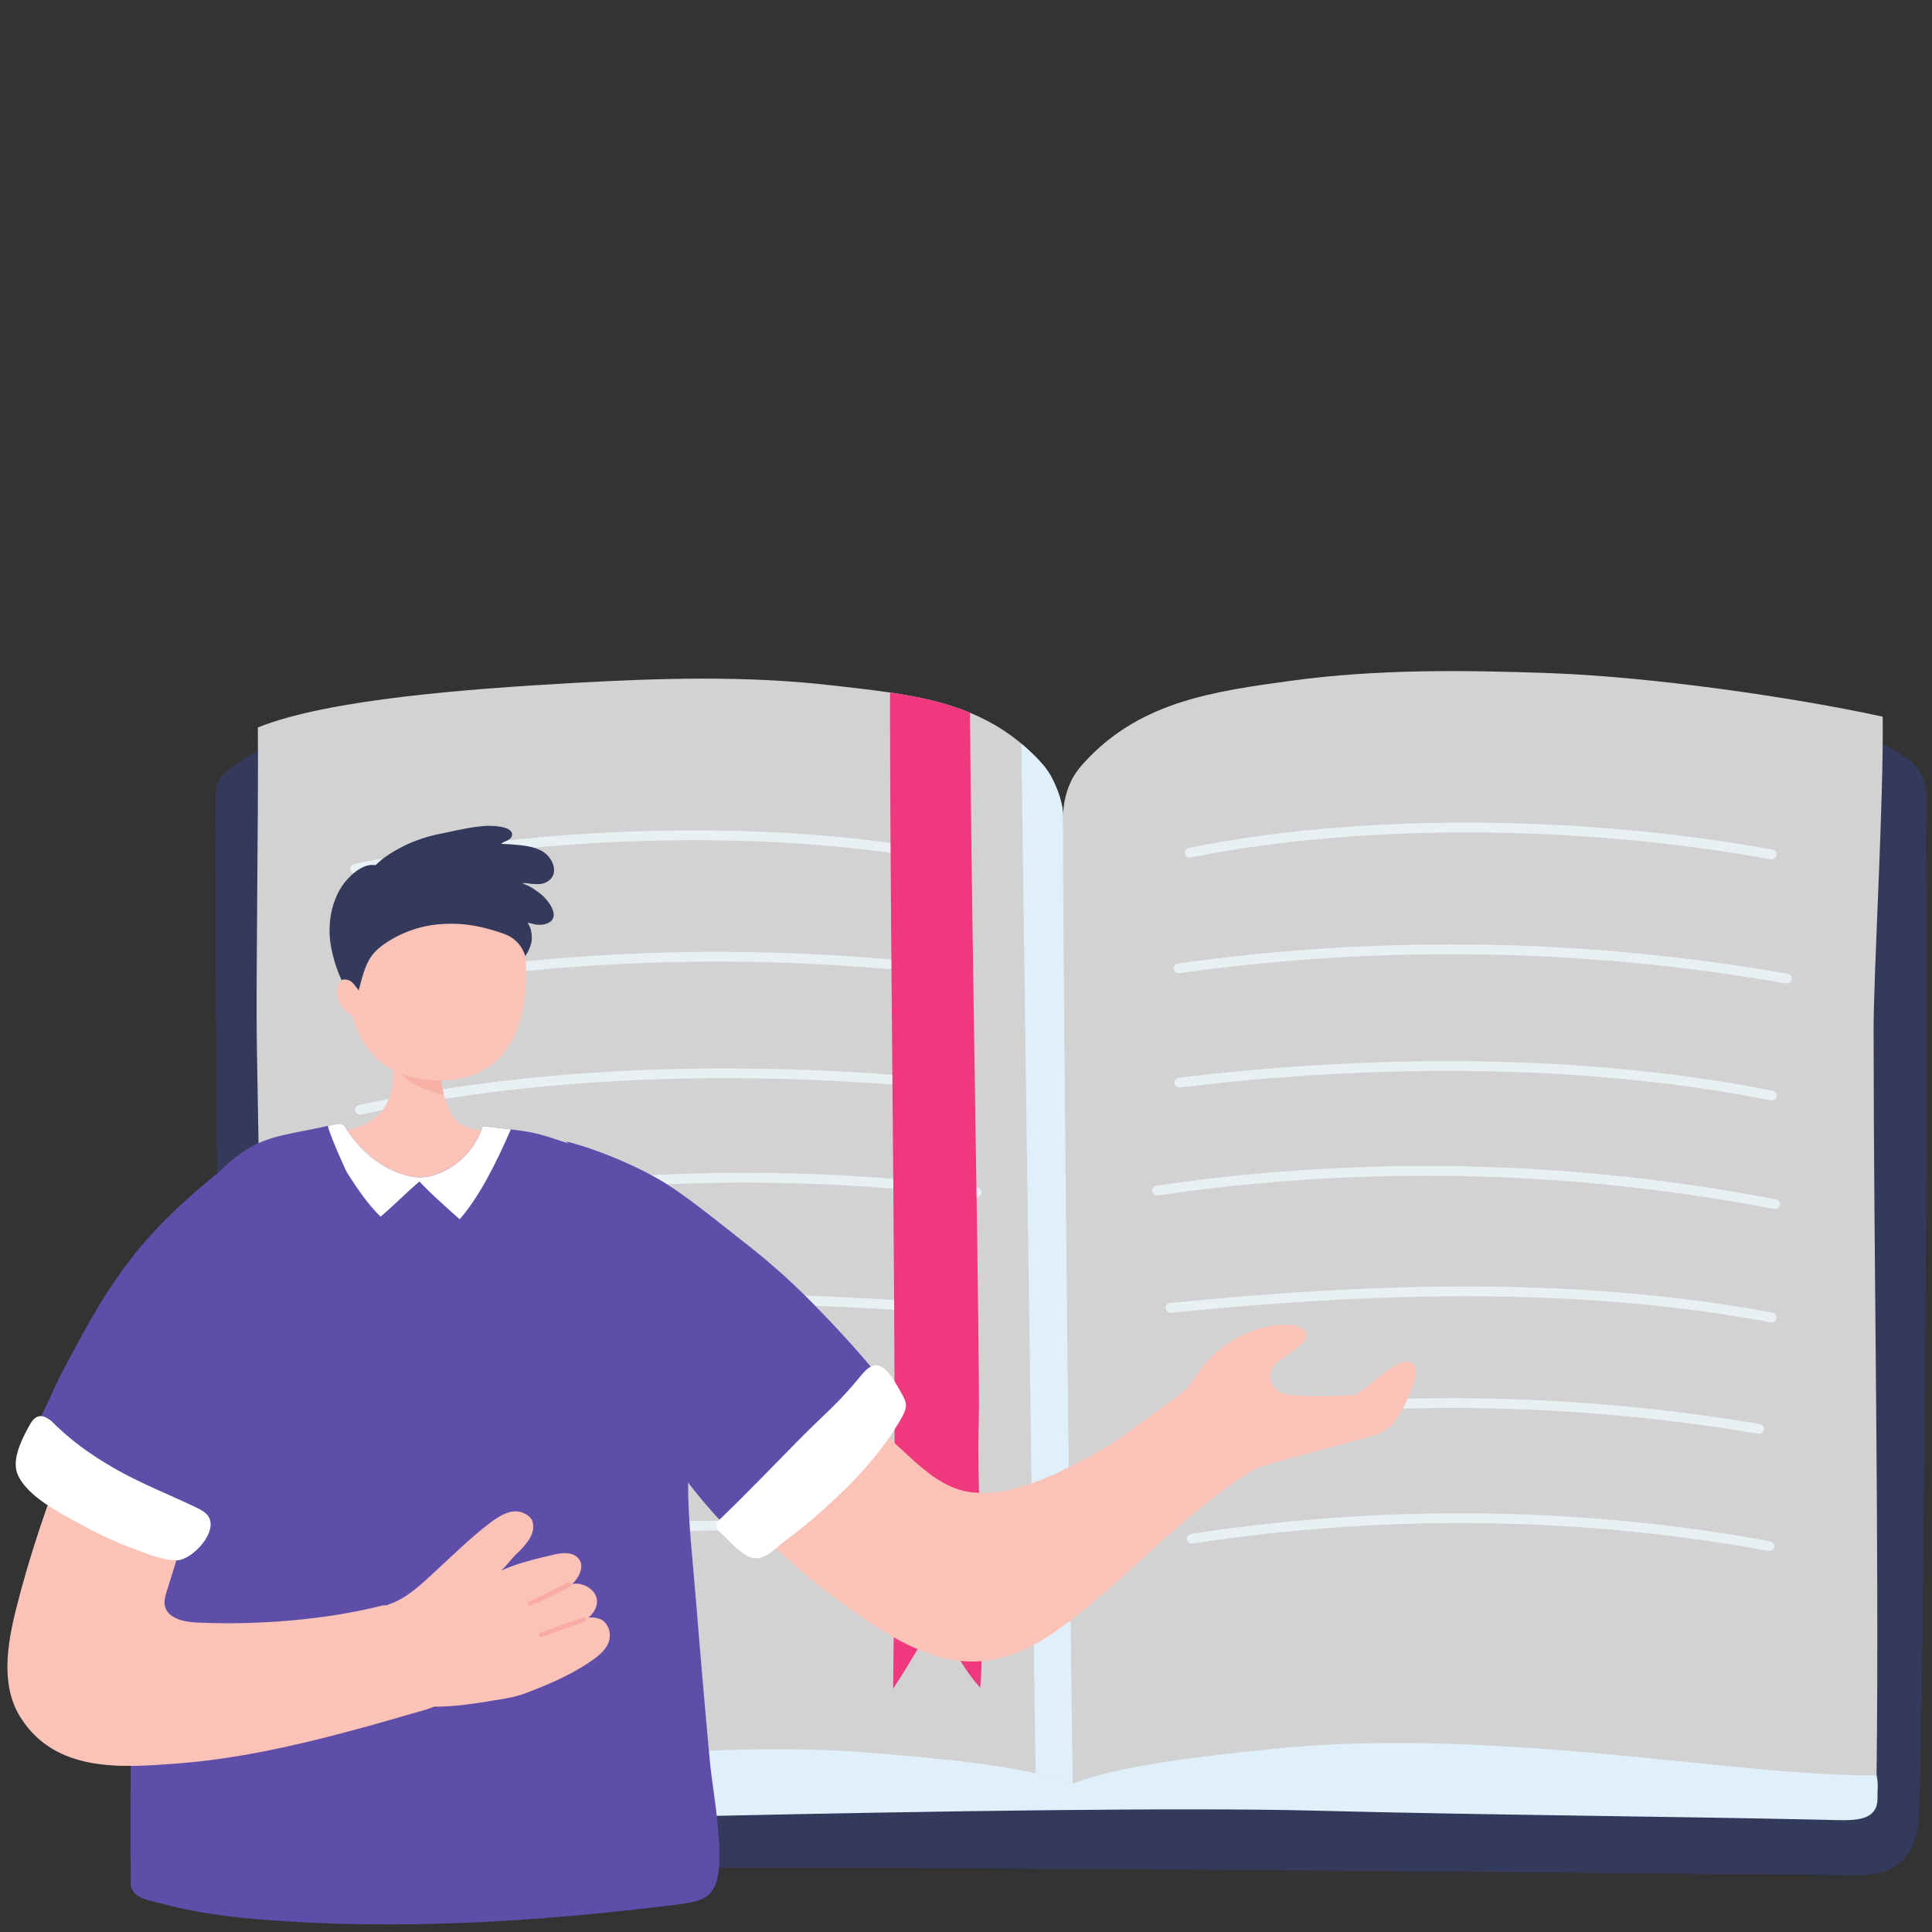 <?xml version="1.0" encoding="UTF-8"?><svg xmlns="http://www.w3.org/2000/svg" xmlns:xlink="http://www.w3.org/1999/xlink" contentScriptType="text/ecmascript" width="240" zoomAndPan="magnify" contentStyleType="text/css" viewBox="0 0 240 240" height="240" preserveAspectRatio="xMidYMid meet" version="1.0"><rect x="0" y="0" width="240" height="240" fill="#333333" stroke="none"/><defs><clipPath id="clip-0"><path d="M 132 83.102 L 234 83.102 L 234 222 L 132 222 Z M 132 83.102 " clip-rule="nonzero"/></clipPath><clipPath id="clip-1"><path d="M 49.297 129.828 L 53.215 129.828 L 53.215 130.098 L 49.297 130.098 Z M 49.297 129.828 " clip-rule="nonzero"/></clipPath><clipPath id="clip-2"><path d="M 49.309 129.832 C 49.309 129.906 49.316 129.973 49.316 130.047 L 53.094 130.047 L 49.309 129.832 " clip-rule="nonzero"/></clipPath><clipPath id="clip-3"><path d="M 16 139 L 90 139 L 90 239.852 L 16 239.852 Z M 16 139 " clip-rule="nonzero"/></clipPath></defs><path fill="rgb(20%, 22.749%, 35.689%)" d="M 34.242 92.785 C 34.105 92.77 33.977 92.766 33.855 92.77 C 32.309 92.824 30.344 94.215 29.105 95.059 C 28.172 95.691 27.254 96.473 26.926 97.547 C 26.766 98.07 26.758 98.621 26.754 99.164 C 26.633 109.508 27.25 204.809 27.988 227.008 C 28.047 228.801 28.027 230.93 29.535 231.914 C 30.441 232.504 31.598 232.465 32.68 232.445 C 95.105 231.375 184.281 232.648 231.074 232.918 C 232.754 232.93 234.527 232.59 235.855 231.559 C 237.578 230.223 238.32 227.887 238.383 225.703 C 238.727 214.047 238.84 202.379 238.961 190.715 C 239.133 175.078 239.238 159.441 239.293 143.805 C 239.34 130.543 239.371 117.285 239.242 104.027 C 239.215 101.324 239.922 97.305 238.027 95.215 C 237.16 94.262 236.031 93.602 234.918 92.957 C 233.949 92.398 232.984 91.836 232.016 91.277 C 231.832 91.172 231.645 91.062 231.43 91.051 C 231.203 91.039 230.984 91.145 230.773 91.23 C 229.668 91.695 228.496 91.668 227.328 91.641 C 226.863 91.629 226.398 91.617 225.941 91.637 C 224.254 91.707 222.578 91.816 220.902 92.016 C 216.738 92.508 212.621 93.391 208.578 94.477 C 185.762 100.605 161.91 102.258 138.316 103.477 C 121.336 104.359 104.531 101.691 87.715 99.027 C 72.664 96.641 57.605 94.258 42.398 94.41 C 40.539 94.07 38.68 93.73 36.82 93.387 C 36.082 93.254 35.059 92.871 34.242 92.785 " fill-opacity="1" fill-rule="nonzero"/><path fill="rgb(87.839%, 94.119%, 98.43%)" d="M 226.629 218.688 C 195.566 213.809 164.426 208.914 133.012 207.598 C 101.598 206.285 71.344 218.234 39.902 218.551 L 35.348 218.598 L 33.41 222.559 C 33.328 225.086 33.305 227 34.676 226.965 C 39.27 226.844 130.621 224.078 163.34 224.926 C 184.84 225.48 206.676 225.617 226.676 226.062 C 229.879 226.137 233.309 226.504 233.227 223.309 C 233.203 222.453 233.367 221.574 233.113 220.547 C 232.652 218.695 228.676 219.012 226.629 218.688 " fill-opacity="1" fill-rule="nonzero"/><path fill="rgb(82.75%, 82.349%, 82.349%)" d="M 133.246 221.551 C 127.234 219.453 118.562 218.602 108.461 217.762 C 80.762 215.453 50.785 222.383 33.414 222.555 C 32.484 193.82 32.5 159.566 31.91 130.051 C 31.77 122.723 32.121 101.055 32.031 90.367 C 40.879 86.812 58.609 85.559 71.07 84.848 C 81.84 84.242 92.676 83.898 103.387 85.145 C 105.844 85.426 108.238 85.68 110.559 86.027 C 114.059 86.539 117.383 87.234 120.492 88.539 C 123.332 89.711 126 91.375 128.461 93.82 C 129.285 94.637 130.07 95.5 130.613 96.52 C 131.344 97.926 132.023 99.695 132.062 101.273 C 132.492 120.762 133.25 210.82 133.246 221.551 " fill-opacity="1" fill-rule="nonzero"/><path fill="rgb(87.839%, 94.119%, 98.43%)" d="M 132.059 101.273 C 132.023 99.691 131.348 97.922 130.609 96.52 C 130.07 95.5 129.281 94.637 128.461 93.82 C 127.945 93.309 127.418 92.84 126.879 92.391 C 126.98 102.125 128.418 202.754 128.645 220.285 C 130.312 220.648 131.855 221.066 133.246 221.551 C 133.254 210.824 132.496 120.766 132.059 101.273 " fill-opacity="1" fill-rule="nonzero"/><path fill="rgb(90.979%, 94.119%, 95.29%)" d="M 44.25 108.516 C 57.625 105.793 72.207 104.371 86.246 104.371 C 96.816 104.371 107.078 105.176 116.281 106.84 C 116.609 106.898 116.93 106.68 116.988 106.348 C 117.051 106.016 116.828 105.699 116.496 105.641 C 107.207 103.961 96.879 103.152 86.246 103.152 C 72.125 103.152 57.469 104.582 44.008 107.316 C 43.676 107.387 43.465 107.707 43.531 108.039 C 43.598 108.367 43.922 108.582 44.25 108.516 " fill-opacity="1" fill-rule="nonzero"/><path fill="rgb(90.979%, 94.119%, 95.29%)" d="M 42.664 123.973 C 57.949 120.965 73.512 119.449 89.129 119.449 C 98.754 119.449 108.398 120.023 118.012 121.18 C 118.344 121.223 118.645 120.984 118.684 120.652 C 118.727 120.32 118.488 120.02 118.156 119.977 C 108.492 118.816 98.801 118.238 89.129 118.238 C 73.434 118.238 57.793 119.762 42.43 122.781 C 42.102 122.848 41.887 123.168 41.953 123.496 C 42.016 123.824 42.336 124.039 42.664 123.973 " fill-opacity="1" fill-rule="nonzero"/><path fill="rgb(90.979%, 94.119%, 95.29%)" d="M 44.852 138.449 C 59.48 135.234 75.016 133.934 90.102 133.934 C 99.773 133.934 109.258 134.469 118.199 135.371 C 118.535 135.406 118.832 135.16 118.867 134.828 C 118.898 134.496 118.656 134.199 118.324 134.164 C 109.344 133.258 99.816 132.723 90.102 132.723 C 74.949 132.723 59.332 134.027 44.59 137.266 C 44.266 137.34 44.059 137.664 44.129 137.988 C 44.199 138.316 44.527 138.523 44.852 138.449 " fill-opacity="1" fill-rule="nonzero"/><path fill="rgb(90.979%, 94.119%, 95.29%)" d="M 44.695 151.957 C 60.352 148.602 76.367 146.906 92.449 146.906 C 102.039 146.906 111.652 147.508 121.227 148.723 C 121.559 148.766 121.863 148.531 121.902 148.199 C 121.945 147.867 121.711 147.562 121.379 147.52 C 111.754 146.301 102.094 145.691 92.449 145.691 C 76.281 145.691 60.18 147.398 44.441 150.773 C 44.113 150.844 43.906 151.164 43.977 151.492 C 44.047 151.82 44.367 152.027 44.695 151.957 " fill-opacity="1" fill-rule="nonzero"/><path fill="rgb(90.979%, 94.119%, 95.29%)" d="M 45.406 166.012 C 59.746 163.059 74.273 161.961 88.879 161.961 C 99.191 161.961 109.543 162.508 119.887 163.328 C 120.219 163.355 120.512 163.109 120.539 162.773 C 120.562 162.441 120.316 162.148 119.98 162.121 C 109.617 161.297 99.234 160.75 88.879 160.75 C 74.215 160.75 59.602 161.848 45.16 164.824 C 44.832 164.895 44.621 165.211 44.691 165.539 C 44.758 165.867 45.078 166.078 45.406 166.012 " fill-opacity="1" fill-rule="nonzero"/><path fill="rgb(90.979%, 94.119%, 95.29%)" d="M 47.262 179.816 C 61.305 177.152 75.574 175.812 89.883 175.812 C 99.516 175.812 109.164 176.418 118.773 177.641 C 119.105 177.684 119.41 177.449 119.449 177.117 C 119.492 176.785 119.258 176.48 118.926 176.438 C 109.266 175.211 99.566 174.602 89.883 174.602 C 75.5 174.602 61.152 175.949 47.035 178.629 C 46.703 178.691 46.488 179.008 46.551 179.336 C 46.613 179.664 46.93 179.883 47.262 179.816 " fill-opacity="1" fill-rule="nonzero"/><path fill="rgb(90.979%, 94.119%, 95.29%)" d="M 46.266 194.414 C 60.184 191.547 74.559 190.133 88.91 190.133 C 98.594 190.133 108.262 190.773 117.773 192.051 C 118.105 192.098 118.41 191.863 118.457 191.531 C 118.5 191.199 118.27 190.895 117.934 190.852 C 108.371 189.566 98.645 188.918 88.91 188.918 C 74.48 188.918 60.023 190.34 46.02 193.227 C 45.691 193.293 45.48 193.613 45.547 193.941 C 45.617 194.27 45.938 194.48 46.266 194.414 " fill-opacity="1" fill-rule="nonzero"/><g clip-path="url(#clip-0)"><path fill="rgb(82.75%, 82.349%, 82.349%)" d="M 160.379 84.566 C 171.066 83.105 181.906 83.234 192.688 83.625 C 205.16 84.082 222.75 86.598 233.875 89.027 C 234.004 99.715 232.742 120.695 232.746 128.031 C 232.758 157.555 233.457 191.797 233.113 220.547 C 215.738 220.723 185.629 214.395 157.988 217.266 C 147.906 218.312 139.25 219.336 133.277 221.551 C 133.059 210.828 132.012 120.984 132.055 101.52 C 132.059 99.934 132.406 98.332 133.113 96.914 C 133.629 95.883 134.402 95 135.203 94.172 C 142.027 87.105 150.879 85.867 160.379 84.566 " fill-opacity="1" fill-rule="nonzero"/></g><path fill="rgb(90.979%, 94.119%, 95.29%)" d="M 220.195 105.547 C 208.039 103.328 194.938 102.188 182.152 102.188 C 170.02 102.188 158.176 103.211 147.688 105.324 C 147.355 105.391 147.141 105.715 147.207 106.043 C 147.277 106.375 147.598 106.59 147.93 106.52 C 158.316 104.426 170.09 103.406 182.152 103.406 C 194.863 103.406 207.902 104.543 219.977 106.746 C 220.309 106.805 220.625 106.586 220.688 106.254 C 220.746 105.922 220.527 105.605 220.195 105.547 " fill-opacity="1" fill-rule="nonzero"/><path fill="rgb(90.979%, 94.119%, 95.29%)" d="M 222.086 120.973 C 208.262 118.543 194.242 117.32 180.184 117.32 C 168.891 117.32 157.574 118.109 146.32 119.695 C 145.984 119.742 145.754 120.047 145.801 120.379 C 145.852 120.711 146.156 120.941 146.488 120.895 C 157.688 119.316 168.945 118.531 180.184 118.531 C 194.172 118.531 208.121 119.75 221.875 122.168 C 222.203 122.227 222.52 122.004 222.578 121.676 C 222.637 121.348 222.414 121.031 222.086 120.973 " fill-opacity="1" fill-rule="nonzero"/><path fill="rgb(90.979%, 94.119%, 95.29%)" d="M 220.215 135.5 C 207.109 132.895 193.348 131.82 179.848 131.82 C 168.328 131.82 157 132.602 146.438 133.883 C 146.105 133.926 145.867 134.227 145.906 134.559 C 145.949 134.891 146.25 135.129 146.582 135.086 C 157.102 133.809 168.383 133.031 179.848 133.031 C 193.281 133.031 206.969 134.102 219.977 136.688 C 220.305 136.754 220.625 136.539 220.691 136.211 C 220.758 135.883 220.543 135.566 220.215 135.5 " fill-opacity="1" fill-rule="nonzero"/><path fill="rgb(90.979%, 94.119%, 95.29%)" d="M 220.641 149 C 206.348 146.234 191.781 144.84 177.168 144.84 C 165.988 144.84 154.781 145.656 143.652 147.297 C 143.32 147.344 143.094 147.652 143.141 147.984 C 143.191 148.316 143.5 148.543 143.828 148.496 C 154.898 146.863 166.047 146.051 177.168 146.051 C 191.703 146.051 206.191 147.438 220.406 150.188 C 220.738 150.254 221.055 150.039 221.121 149.711 C 221.184 149.383 220.969 149.062 220.641 149 " fill-opacity="1" fill-rule="nonzero"/><path fill="rgb(90.979%, 94.119%, 95.29%)" d="M 220.199 163.062 C 207.566 160.723 194.824 159.812 182.055 159.812 C 169.824 159.812 157.566 160.648 145.34 161.867 C 145.008 161.898 144.766 162.195 144.797 162.531 C 144.832 162.863 145.129 163.105 145.461 163.074 C 157.66 161.855 169.879 161.023 182.055 161.023 C 194.77 161.023 207.434 161.93 219.98 164.254 C 220.309 164.316 220.625 164.098 220.688 163.77 C 220.746 163.441 220.531 163.125 220.199 163.062 " fill-opacity="1" fill-rule="nonzero"/><path fill="rgb(90.979%, 94.119%, 95.29%)" d="M 218.609 176.902 C 205.957 174.766 193.148 173.688 180.312 173.688 C 169.09 173.688 157.855 174.512 146.688 176.16 C 146.355 176.207 146.125 176.516 146.176 176.848 C 146.223 177.176 146.535 177.406 146.863 177.355 C 157.973 175.719 169.152 174.902 180.312 174.902 C 193.078 174.902 205.824 175.969 218.402 178.098 C 218.734 178.152 219.051 177.93 219.105 177.602 C 219.16 177.273 218.938 176.957 218.609 176.902 " fill-opacity="1" fill-rule="nonzero"/><path fill="rgb(90.979%, 94.119%, 95.29%)" d="M 219.922 191.477 C 207.297 189.137 194.328 187.988 181.367 187.988 C 170.156 187.988 158.949 188.848 147.965 190.551 C 147.637 190.602 147.41 190.91 147.461 191.242 C 147.512 191.574 147.824 191.797 148.156 191.746 C 159.07 190.055 170.219 189.199 181.367 189.199 C 194.258 189.199 207.148 190.344 219.699 192.668 C 220.027 192.73 220.344 192.512 220.406 192.184 C 220.469 191.852 220.25 191.539 219.922 191.477 " fill-opacity="1" fill-rule="nonzero"/><path fill="rgb(94.119%, 21.959%, 49.409%)" d="M 121.777 209.664 C 119.152 206.844 117.262 202.328 116.285 201.043 C 115.512 202.109 113.383 206.105 110.949 209.773 C 111.508 167.484 110.59 127.684 110.559 86.027 C 114.055 86.535 117.379 87.238 120.492 88.539 C 120.727 117.742 121.781 170.605 121.586 176.672 C 121.312 185.5 122.434 200.773 121.777 209.664 " fill-opacity="1" fill-rule="nonzero"/><path fill="rgb(98.43%, 76.469%, 72.159%)" d="M 84.695 167.32 C 84.613 167.449 84.535 167.578 84.453 167.707 C 83.125 169.852 81.793 171.543 82.336 174.234 C 82.68 175.949 83.664 177.461 84.672 178.895 C 88.66 184.566 93.332 189.75 98.543 194.316 C 101.148 196.598 103.891 198.727 106.75 200.688 C 109.855 202.82 113.293 204.965 117.059 205.922 C 124.395 207.789 129.91 203.902 135.309 199.441 C 142.363 193.617 148.766 186.559 156.75 181.992 C 156.527 182.121 155.301 179.473 155.125 179.172 C 154.535 178.176 153.527 177.73 152.66 176.988 C 151.473 175.973 148.172 172.031 146.316 173.387 C 144.055 175.039 141.789 176.688 139.527 178.34 C 137.453 179.859 135.449 180.879 133.18 182.047 C 129.449 183.977 124.637 185.984 120.348 185.328 C 117.379 184.871 114.953 182.793 112.742 180.754 C 108.699 177.023 104.785 173.156 101.008 169.156 C 99.145 167.188 97.035 165.227 95.453 163.023 C 94.457 161.637 92.551 159.047 90.461 159.688 C 89.43 160.004 88.305 162.195 87.699 163 C 86.633 164.395 85.633 165.836 84.695 167.32 " fill-opacity="1" fill-rule="nonzero"/><path fill="rgb(98.43%, 76.469%, 72.159%)" d="M 66.41 141.125 C 66.41 142.734 65.164 144.094 63.938 145.234 C 62.133 146.938 60.711 150.801 58.395 151.855 C 54.801 153.484 51.504 154.051 47.773 152.727 C 44.043 151.402 39.387 145.938 37.852 142.52 C 37.66 142.086 37.5 141.547 37.836 141.199 C 37.973 141.062 38.141 140.91 38.336 140.902 C 47.535 140.785 48.703 137.086 48.848 133.48 C 48.895 132.281 48.824 131.09 48.898 130.047 L 54.68 130.047 L 54.621 130.133 L 54.605 130.168 C 54.363 130.805 54.508 133.617 55.145 136.027 L 55.184 136.188 C 55.559 137.543 56.102 138.754 56.82 139.367 C 58.613 140.891 64 140.809 66.41 141.125 " fill-opacity="1" fill-rule="nonzero"/><g clip-path="url(#clip-1)"><g clip-path="url(#clip-2)"><path fill="rgb(81.96%, 73.729%, 72.549%)" d="M 49.309 130.047 L 53.094 130.047 L 53.094 129.832 L 49.309 129.832 L 49.309 130.047 " fill-opacity="1" fill-rule="nonzero"/></g></g><path fill="rgb(97.649%, 69.019%, 64.31%)" d="M 53.094 130.047 L 49.316 130.047 C 49.336 130.938 49.371 131.832 49.418 132.723 L 49.414 132.848 L 49.477 132.934 C 49.602 133.121 49.746 133.309 49.91 133.48 C 50.598 134.223 51.59 134.789 52.516 135.18 C 53.359 135.539 54.246 135.801 55.145 136.027 C 55.082 135.793 55.023 135.555 54.973 135.316 C 54.648 133.844 54.496 132.312 54.496 131.285 C 54.492 130.758 54.531 130.363 54.605 130.168 L 54.621 130.133 L 53.094 130.047 " fill-opacity="1" fill-rule="nonzero"/><g clip-path="url(#clip-3)"><path fill="rgb(37.25%, 30.199%, 66.669%)" d="M 88.945 233.941 C 88.66 234.73 88.219 235.359 87.555 235.719 C 86.551 236.27 85.387 236.43 84.246 236.574 C 67.152 238.719 49.191 239.863 32.012 238.41 C 28.043 238.074 24.074 237.551 20.227 236.508 C 18.711 236.098 16.809 235.941 16.293 234.445 C 16.152 234.047 16.258 233.387 16.25 232.965 C 16.176 229.684 16.211 223.898 16.23 220.617 C 16.293 210.227 16.801 199.793 16.594 189.406 C 16.559 187.383 16.527 185.352 16.527 183.32 C 16.527 178.855 16.676 174.391 17.273 169.965 C 17.719 166.633 18.418 163.332 19.383 160.109 C 20.352 156.887 21.445 153.277 23.285 150.438 C 25.047 147.738 27.391 145.059 30.02 143.199 C 32.793 141.242 35.539 140.945 38.812 140.266 C 39.637 140.098 41.043 139.781 41.871 139.637 C 42.781 139.469 42.812 139.969 43.312 140.688 C 44.262 142.039 45.41 143.27 46.754 144.23 C 47.98 145.109 49.371 145.77 50.848 146.109 C 52.273 146.445 53.48 146.227 54.816 145.641 C 57.371 144.52 59.094 142.488 59.973 139.895 C 61.832 140.137 63.703 140.277 65.551 140.594 C 67.324 140.887 69.012 141.523 70.715 142.082 C 80.238 146.938 82.594 161.309 83.781 170.742 C 84.344 175.219 84.91 179.699 85.473 184.18 C 85.473 189.062 86.074 194 86.461 198.863 C 87.008 205.668 87.594 212.469 88.227 219.266 C 88.461 221.805 90.121 230.613 88.945 233.941 " fill-opacity="1" fill-rule="nonzero"/></g><path fill="rgb(100%, 100%, 100%)" d="M 57.105 151.457 C 59.637 148.555 61.703 144.305 63.461 140.301 C 62.297 140.16 61.133 140.043 59.973 139.891 C 59.098 142.488 57.371 144.523 54.82 145.645 C 53.48 146.227 52.273 146.441 50.848 146.109 C 49.371 145.77 47.98 145.109 46.754 144.23 C 45.406 143.266 44.262 142.043 43.316 140.688 C 42.812 139.965 42.781 139.469 41.867 139.633 C 41.562 139.688 41.18 139.766 40.777 139.852 C 40.5 139.91 42.898 145.344 43.152 145.738 C 44.383 147.641 45.637 149.523 47.273 151.137 C 48.898 149.785 50.484 148.121 52.109 146.77 C 53.301 148.098 56.383 150.832 57.105 151.457 " fill-opacity="1" fill-rule="nonzero"/><path fill="rgb(98.43%, 76.469%, 72.159%)" d="M 47.48 199.445 C 40.754 201.176 32 201.93 24.34 201.551 C 22.75 201.473 20.77 200.996 20.469 199.434 C 20.363 198.84 20.539 198.238 20.719 197.664 C 23.148 189.883 25.57 182.105 28 174.328 C 28.098 174.012 28.199 173.664 28.078 173.352 C 27.98 173.086 27.746 172.902 27.52 172.73 C 23.695 169.816 20.207 166.676 16.707 163.348 C 15.285 162 12.93 169.266 12.355 170.617 C 11.008 173.801 9.688 176.996 8.43 180.223 C 5.922 186.656 3.668 193.199 1.992 199.898 C 0.863 204.383 0.082 209.457 2.559 213.363 C 6.895 220.203 15.012 219.598 21.941 219.074 C 25.438 218.812 28.906 218.305 32.348 217.645 C 39.273 216.316 46.055 214.359 52.824 212.398 C 53.801 212.117 54.941 211.672 55.168 210.68 C 55.5 209.191 54.383 207.195 53.848 205.832 C 52.562 202.555 51.875 199.074 47.754 199.422 C 47.664 199.43 47.57 199.422 47.48 199.445 " fill-opacity="1" fill-rule="nonzero"/><path fill="rgb(37.25%, 30.199%, 66.669%)" d="M 19.461 152.629 C 15.684 156.613 12.754 161.113 10.152 165.93 C 8.828 168.391 7.402 170.883 6.285 173.449 C 5.266 175.793 3.828 178.098 3.16 180.609 C 2.938 181.434 2.805 182.324 3.086 183.129 C 3.266 183.652 3.609 184.102 3.984 184.504 C 7.691 188.453 12.977 190.535 18.082 191.984 C 19.531 192.398 22.484 193.723 23.516 192.422 C 24.094 191.688 24.344 190.219 24.668 189.34 C 25.043 188.316 25.41 187.293 25.766 186.262 C 27.168 182.219 28.391 178.105 29.215 173.902 C 30.031 169.754 30.184 167.234 28.824 163.27 C 28.281 161.691 28.008 160.043 27.586 158.418 C 27.039 156.301 26.719 154.121 26.629 151.938 C 26.586 150.895 26.152 146.434 26.992 145.738 C 24.266 147.988 21.766 150.199 19.461 152.629 " fill-opacity="1" fill-rule="nonzero"/><path fill="rgb(100%, 100%, 100%)" d="M 2.945 178.43 C 2.227 179.922 1.598 181.73 2.184 183.137 C 3.363 185.965 7.695 188.066 10.219 189.465 C 12.336 190.641 14.547 191.648 16.824 192.477 C 18.449 193.07 20.176 193.828 21.938 193.828 C 23.863 193.832 27.27 190.195 25.812 188.266 C 25.469 187.809 24.938 187.547 24.426 187.293 C 21.348 185.797 17.371 184.246 14.059 182.32 C 11.082 180.586 8.766 178.914 6.324 176.473 C 5.898 176.172 5.414 175.848 4.895 175.926 C 4.309 176.016 3.926 176.57 3.641 177.094 C 3.426 177.484 3.184 177.941 2.945 178.43 " fill-opacity="1" fill-rule="nonzero"/><path fill="rgb(37.25%, 30.199%, 66.669%)" d="M 81.645 146.383 C 85.059 148.324 89.387 151.953 92.492 154.359 C 95.344 156.57 98.059 158.969 100.598 161.535 C 104.219 165.191 107.473 168.777 110.691 172.848 C 111.051 173.297 111.418 173.773 111.52 174.34 C 111.73 175.449 111.246 176.672 110.594 177.598 C 108.188 180.996 105.391 184.102 102.293 186.887 C 100.754 188.277 99.145 189.586 97.488 190.828 C 95.855 192.047 94.395 193.82 92.562 192.051 C 87.363 187.043 82.859 181.34 79.613 174.84 C 77.262 170.137 76.754 165.785 76.922 160.637 C 76.977 158.973 76.762 157.312 76.688 155.637 C 76.59 153.453 76.258 151.273 75.703 149.16 C 75.438 148.148 71.215 142.176 70.207 141.758 C 74.273 142.781 78.688 144.703 81.645 146.383 " fill-opacity="1" fill-rule="nonzero"/><path fill="rgb(100%, 100%, 100%)" d="M 112.527 174.418 C 112.48 173.949 112.234 173.52 112 173.105 C 111.418 172.098 110.875 171.008 110.035 170.18 C 108.879 169.047 107.883 169.73 106.984 170.84 C 104.117 174.383 102.32 175.734 99.25 178.848 C 96.156 181.988 92.504 185.793 89.367 188.785 C 89.117 189.027 88.969 189.402 89.035 189.746 C 89.094 190.035 89.324 190.25 89.551 190.445 C 90.621 191.375 92.203 193.379 93.703 193.555 C 95.137 193.719 96.348 192.301 97.379 191.527 C 99.098 190.242 100.758 188.895 102.355 187.457 C 106.047 184.133 109.535 180.465 111.992 176.145 C 112.277 175.641 112.562 175.098 112.535 174.52 L 112.527 174.418 " fill-opacity="1" fill-rule="nonzero"/><path fill="rgb(98.43%, 76.469%, 72.159%)" d="M 43.523 121.699 C 43.121 121.508 42.59 121.648 42.293 121.934 C 41.992 122.227 41.891 122.621 41.867 123.004 C 41.82 123.801 42.09 124.613 42.621 125.277 C 42.887 125.605 43.23 125.91 43.668 126.055 L 43.754 126.059 L 43.777 126.004 C 43.816 125.059 43.855 124.113 43.898 123.168 L 43.523 121.699 " fill-opacity="1" fill-rule="nonzero"/><path fill="rgb(98.43%, 76.469%, 72.159%)" d="M 65.355 121.074 C 65.344 128.152 62.512 134.215 54.637 134.215 C 46.594 134.215 43.371 128.812 43.16 121.738 C 42.945 114.664 47.738 108.605 53.871 108.598 C 60.953 108.59 65.363 111.309 65.355 121.074 " fill-opacity="1" fill-rule="nonzero"/><path fill="rgb(20%, 22.749%, 35.689%)" d="M 67.996 111.895 C 67.73 111.559 67.434 111.27 67.176 111.066 C 66.469 110.508 65.844 110.066 64.883 109.727 C 65.273 109.652 65.695 109.766 66.086 109.797 C 66.625 109.836 67.195 109.875 67.695 109.668 C 69.633 108.852 68.797 106.582 67.383 105.754 C 66.52 105.25 65.508 105.086 64.512 104.98 C 63.766 104.902 63.012 104.848 62.258 104.824 C 62.484 104.605 62.801 104.516 63.082 104.371 C 63.363 104.227 63.637 103.969 63.613 103.652 C 63.559 102.887 62.414 102.734 61.828 102.652 C 60.945 102.527 60.051 102.598 59.172 102.711 C 57.602 102.918 56.055 103.301 54.508 103.613 C 53 103.914 51.531 104.418 50.152 105.098 C 49.344 105.496 48.562 105.957 47.824 106.477 C 47.473 106.723 47.176 106.98 46.879 107.273 C 46.578 107.57 46.586 107.441 46.137 107.449 C 45.754 107.457 45.387 107.578 45.047 107.742 C 43.699 108.391 42.465 109.824 41.863 111.184 C 41.168 112.746 40.93 114.129 40.938 115.832 C 40.941 117.297 41.496 119.777 42.43 121.75 C 42.844 121.578 43.375 121.73 43.691 121.969 C 43.805 122.059 44.566 122.957 44.539 123.055 C 44.562 122.984 44.59 122.918 44.605 122.844 C 45.441 119.629 45.891 118.512 47.922 117.145 C 50 115.75 52.461 114.922 54.984 114.781 C 57.898 114.617 59.938 115.117 62.344 115.906 C 64.008 116.453 64.824 117.496 65.262 118.762 C 65.844 117.867 66.062 117.117 66.066 116.555 C 66.07 116.207 66.016 115.238 65.551 114.672 C 65.441 114.539 66.379 114.824 66.551 114.848 C 66.934 114.895 67.32 114.91 67.695 114.805 C 69.367 114.352 68.816 112.922 67.996 111.895 " fill-opacity="1" fill-rule="nonzero"/><path fill="rgb(98.43%, 76.469%, 72.159%)" d="M 65.414 210.289 C 67.965 209.312 70.516 208.242 72.82 206.75 C 74.23 205.832 76.098 204.594 75.703 202.633 C 75.59 202.074 75.25 201.539 74.766 201.227 C 74.527 201.074 73.75 200.859 73.117 200.934 C 74.051 200.121 74.453 199.02 73.941 198.07 C 73.445 197.141 72.098 196.543 71.07 196.773 C 71.82 196.145 72.57 194.75 72.016 193.82 C 71.473 192.898 70.234 192.809 69.188 193.039 C 66.984 193.52 63.93 194.266 62.234 195.133 C 62.996 194.438 63.348 193.797 64.281 192.918 C 65.227 192.023 66.34 190.773 66.242 189.477 C 66.188 188.672 65.684 188.219 64.934 187.914 C 63.539 187.348 62.027 188.305 60.828 189.215 C 58.547 190.949 56.504 192.961 54.398 194.895 C 52.547 196.59 50.605 198.594 48.148 199.355 C 48.301 200.414 48.738 201.324 49.043 202.32 C 49.379 203.438 49.52 204.617 49.871 205.738 C 50.535 207.867 51.512 209.977 53.113 211.57 C 53.254 211.707 53.398 211.848 53.586 211.926 C 53.789 212.012 54.02 212.012 54.238 212.012 C 56.168 212 58.453 211.719 60.344 211.395 C 62.168 211.078 63.695 210.949 65.414 210.289 " fill-opacity="1" fill-rule="nonzero"/><path fill="rgb(97.649%, 67.059%, 64.31%)" d="M 72.426 200.906 C 70.809 201.488 68.766 202.219 67.145 202.801 C 66.996 202.855 66.918 203.02 66.973 203.168 C 67.023 203.316 67.191 203.395 67.34 203.34 C 68.961 202.762 71.004 202.027 72.621 201.445 C 72.77 201.391 72.848 201.227 72.793 201.078 C 72.742 200.93 72.578 200.852 72.426 200.906 " fill-opacity="1" fill-rule="nonzero"/><path fill="rgb(97.649%, 67.059%, 64.31%)" d="M 70.539 196.562 C 69.387 197.242 67.148 198.328 65.73 198.918 C 65.586 198.977 65.516 199.145 65.574 199.293 C 65.637 199.438 65.805 199.508 65.953 199.449 C 67.398 198.848 69.637 197.762 70.832 197.059 C 70.965 196.977 71.012 196.805 70.93 196.668 C 70.852 196.531 70.676 196.484 70.539 196.562 " fill-opacity="1" fill-rule="nonzero"/><path fill="rgb(98.43%, 76.469%, 72.159%)" d="M 159.301 181.422 C 159.789 181.285 160.281 181.156 160.77 181.023 C 163.84 180.191 166.906 179.359 169.977 178.527 C 171.566 178.094 172.719 177.457 173.625 176.031 C 174.57 174.551 175.297 172.922 175.773 171.23 C 175.875 170.863 175.969 170.48 175.902 170.102 C 174.918 166.691 169.41 173.234 168.18 173.293 C 165.566 173.422 162.727 173.559 160.125 173.25 C 158.297 173.031 157.207 171.547 158.137 169.805 C 158.789 168.582 164.668 166.223 161.227 164.797 C 160.648 164.559 160.004 164.527 159.383 164.559 C 154.793 164.793 150.871 167.34 148.406 171.117 C 147.902 171.887 147.328 172.648 146.594 173.215 C 145.504 174.059 145.395 173.938 146.387 175.062 C 148.02 176.914 149.773 178.66 151.633 180.285 C 152.379 180.934 153.008 181.727 153.828 182.285 C 154.73 182.902 155.656 182.547 156.598 182.23 C 157.484 181.934 158.391 181.672 159.301 181.422 " fill-opacity="1" fill-rule="nonzero"/></svg>